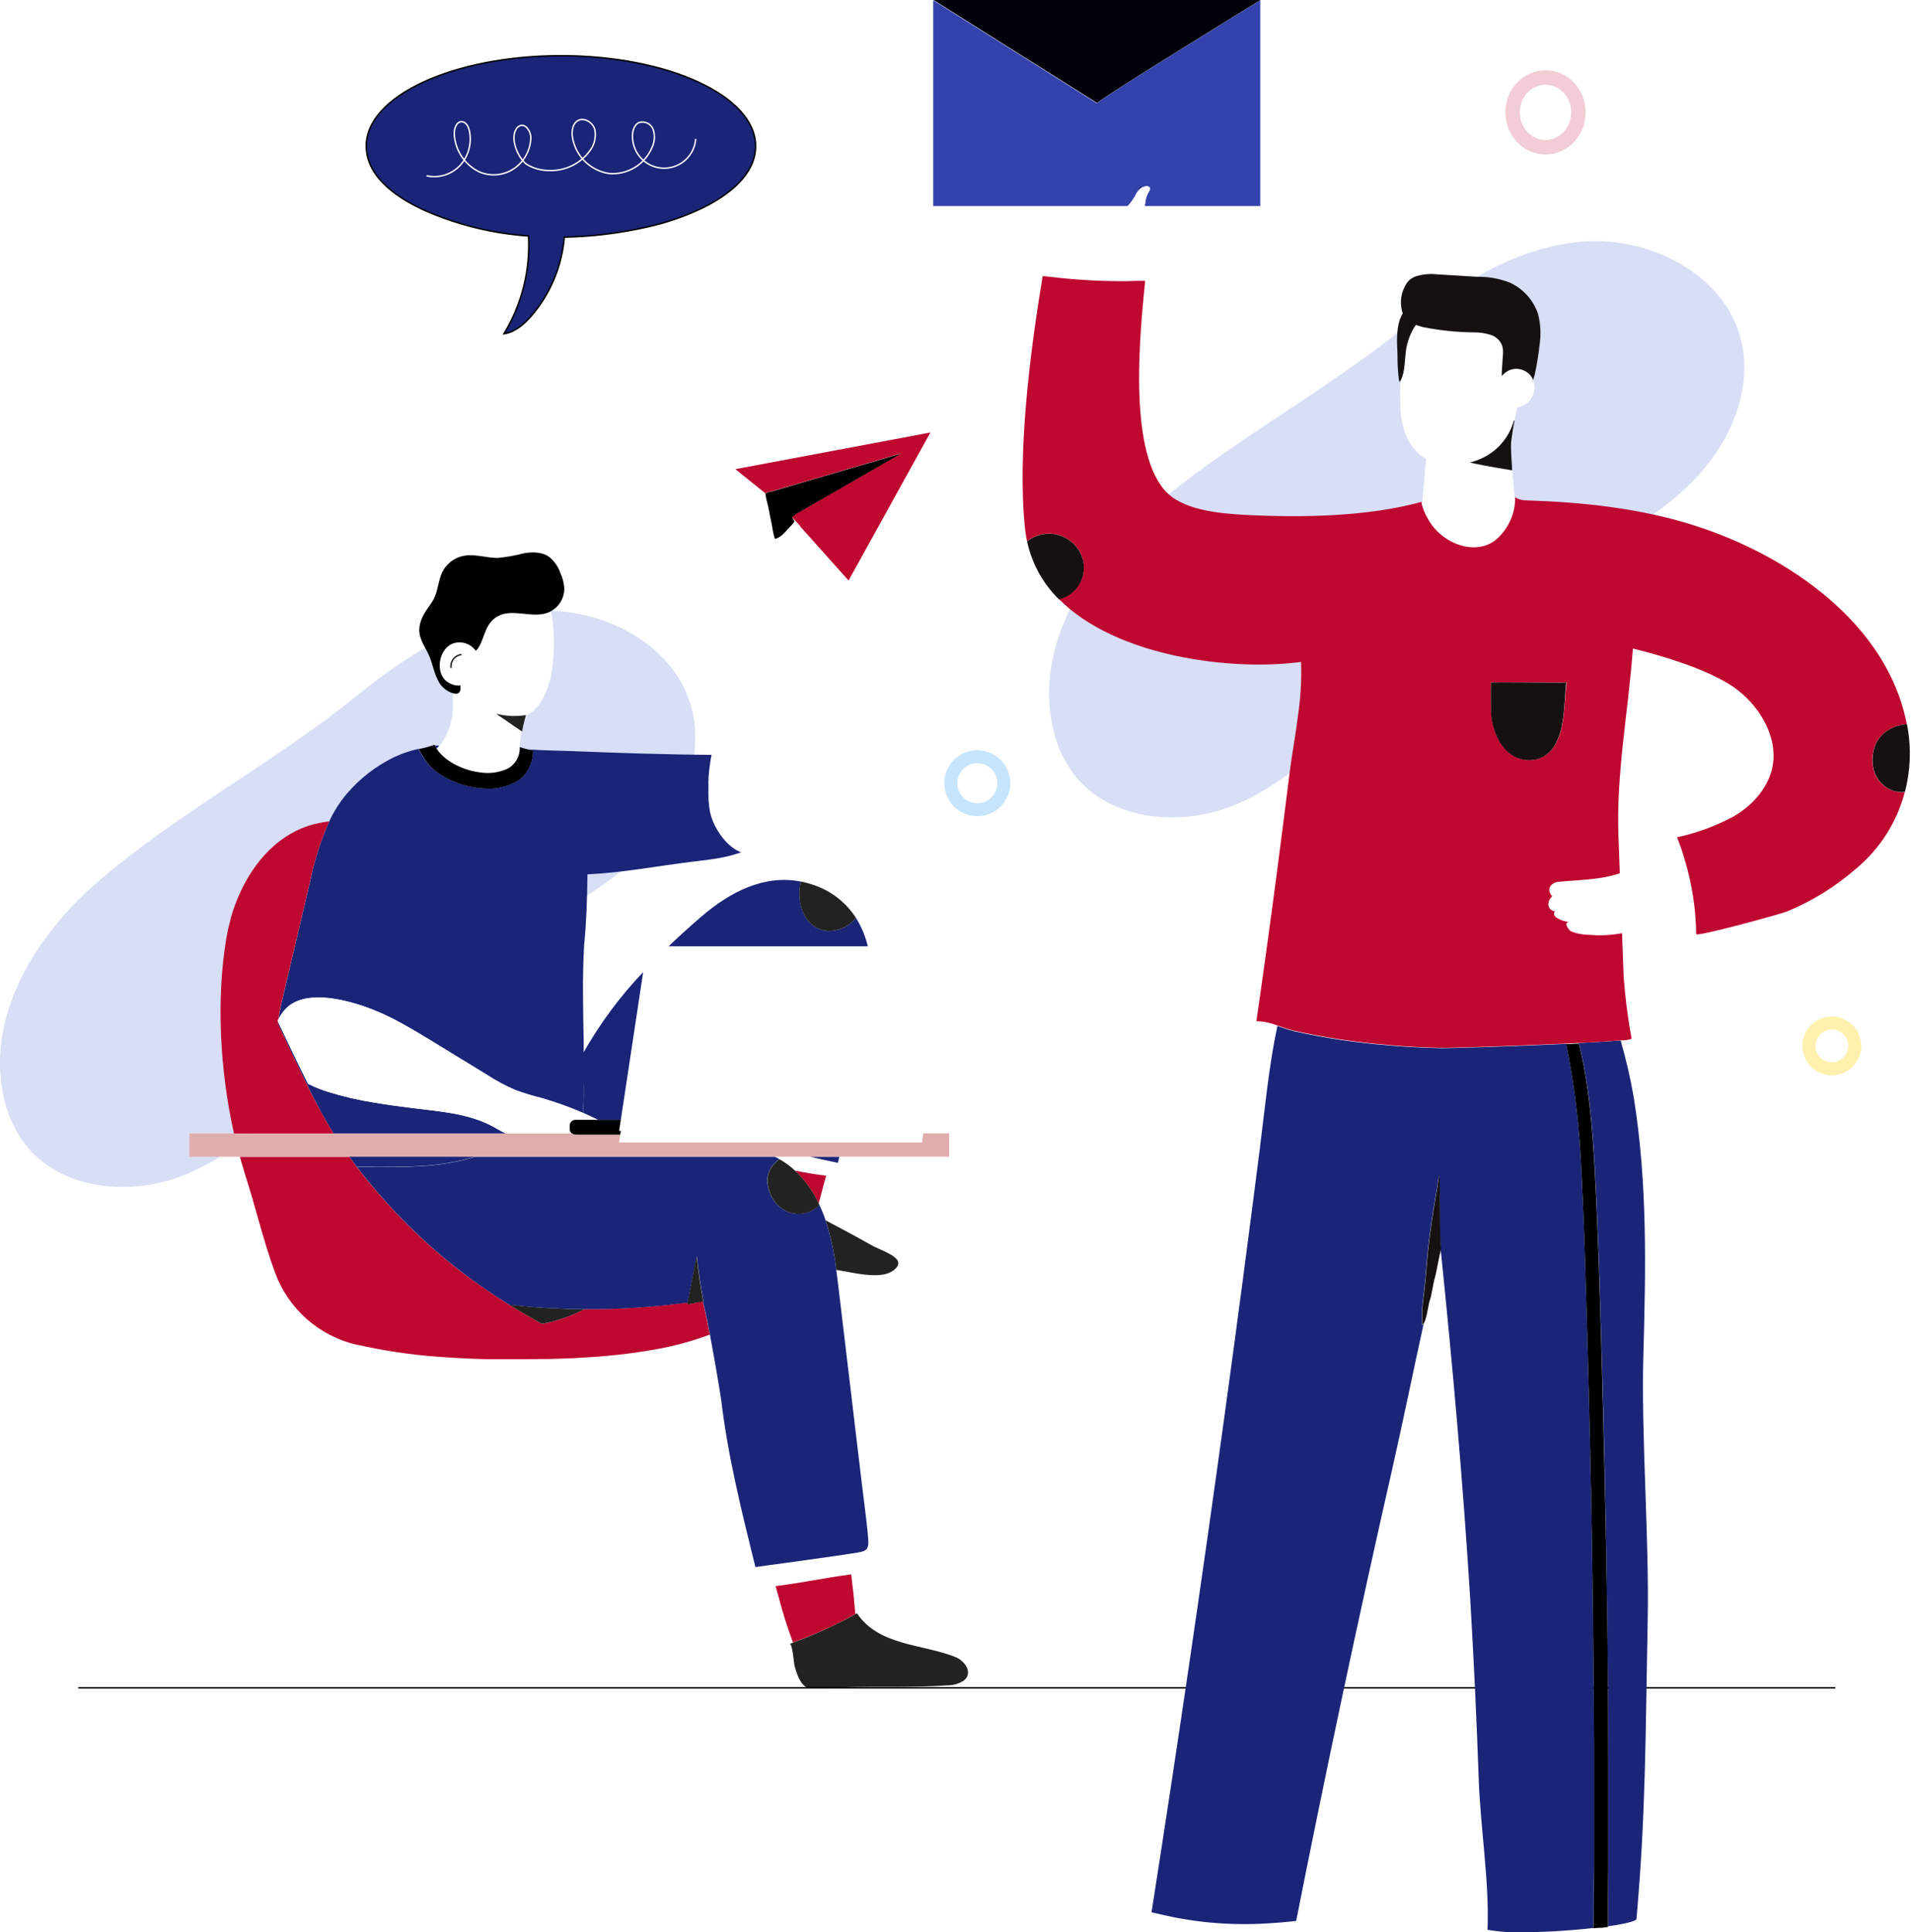 <svg width="662" height="669" viewBox="0 0 662 669" fill="none" xmlns="http://www.w3.org/2000/svg">
<path opacity="0.5" d="M408.231 529.128C522.308 529.128 614.786 433.738 614.786 316.068C614.786 198.397 522.308 103.007 408.231 103.007C294.154 103.007 201.676 198.397 201.676 316.068C201.676 433.738 294.154 529.128 408.231 529.128Z" stroke="white" stroke-opacity="0.6" stroke-width="88"/>
<path d="M476.869 239.106L473.332 242.743C459.489 257.084 444.981 271.835 426.422 279.109C407.863 286.382 383.87 283.872 371.771 267.994C367.983 262.871 365.423 256.948 364.286 250.682C358.8 223.382 375.513 196.082 396.584 177.796C424.935 153.262 457.695 136.513 487.328 112.491C505.271 97.996 525.983 85.089 548.849 83.603C571.714 82.118 597.194 95.23 602.782 117.613C606.884 134.055 599.655 151.674 588.273 164.274C576.892 176.874 561.717 185.274 546.849 193.521C521.933 207.401 497.325 219.079 476.869 239.106Z" fill="#D7DEF5"/>
<path d="M113.637 367.051L110.099 370.688C96.257 385.029 81.748 399.781 63.189 407.054C44.63 414.327 20.637 411.817 8.538 395.939C4.751 390.816 2.19 384.894 1.053 378.627C-4.433 351.327 12.281 324.027 33.352 305.742C61.703 281.207 94.463 264.458 124.095 240.437C142.039 225.941 162.751 213.034 185.616 211.549C208.482 210.063 233.962 223.175 239.55 245.558C243.651 262 236.422 279.62 225.041 292.22C213.66 304.82 198.484 313.22 183.617 321.466C158.701 335.346 134.092 347.024 113.637 367.051Z" fill="#D7DEF5"/>
<path opacity="0.4" d="M346.073 276.149C348.83 271.896 347.617 266.213 343.364 263.456C339.11 260.699 333.427 261.912 330.67 266.165C327.913 270.419 329.127 276.102 333.38 278.859C337.633 281.615 343.316 280.402 346.073 276.149Z" stroke="#74BBFB" stroke-width="4.5" stroke-miterlimit="10"/>
<path d="M248.96 234.931L248.857 235.122L248.96 234.931Z" fill="black"/>
<path d="M194.203 19.292C231.442 19.292 261.611 33.284 261.611 50.553C261.611 60.782 251.678 67.793 243.501 71.866C237.203 74.915 230.564 77.2 223.723 78.67C214.416 80.76 204.921 81.907 195.384 82.095C194.549 92.211 190.517 101.8 183.872 109.474C181.363 112.337 178.263 115.009 174.484 115.555C180.68 105.389 183.649 93.584 183.001 81.696C170.887 80.87 159 78.001 147.843 73.209C138.751 69.209 126.811 61.859 126.811 50.524C126.781 33.284 156.95 19.292 194.203 19.292Z" fill="#1A2578" stroke="black" stroke-width="0.5" stroke-miterlimit="10"/>
<path d="M240.873 48.103C240.666 50.882 239.407 53.477 237.353 55.36C235.299 57.243 232.605 58.272 229.819 58.238C227.033 58.204 224.365 57.11 222.357 55.178C220.35 53.245 219.154 50.62 219.014 47.838C218.822 45.727 219.428 43.262 221.287 42.421C222.264 42.12 223.32 42.21 224.231 42.673C225.143 43.136 225.839 43.934 226.173 44.901C226.827 46.925 226.679 49.123 225.76 51.041C224.558 53.926 222.471 56.355 219.8 57.979C217.129 59.602 214.011 60.336 210.896 60.074C207.788 59.605 204.902 58.181 202.638 55.999C200.375 53.818 198.845 50.986 198.262 47.897C197.864 45.742 198.1 43.144 199.827 41.904C201.982 40.428 205.199 42.185 205.952 44.856C206.212 46.186 206.175 47.557 205.843 48.872C205.512 50.186 204.893 51.41 204.033 52.458C202.392 54.627 200.243 56.361 197.775 57.506C195.307 58.651 192.595 59.173 189.879 59.026C187.224 59.007 184.624 58.273 182.351 56.9C179.399 54.775 176.447 48.044 178.809 44.546C179.014 44.205 179.301 43.919 179.643 43.716C179.986 43.512 180.374 43.397 180.772 43.38C181.324 43.433 181.843 43.666 182.248 44.044C182.753 44.555 183.151 45.161 183.417 45.828C183.683 46.495 183.813 47.208 183.798 47.926C183.645 51.049 182.414 54.023 180.314 56.339C178.55 58.309 176.211 59.673 173.628 60.24C171.046 60.807 168.35 60.547 165.924 59.498C163.503 58.316 161.434 56.521 159.922 54.291C158.41 52.062 157.507 49.476 157.304 46.79C157.127 44.753 157.953 42.037 159.916 42.141C161.392 42.214 162.219 43.853 162.529 45.329C162.971 47.456 162.901 49.657 162.323 51.752C161.746 53.846 160.678 55.773 159.208 57.373C157.749 58.893 155.925 60.014 153.909 60.626C151.893 61.239 149.753 61.323 147.695 60.871" stroke="#FFF8F8" stroke-width="0.5" stroke-miterlimit="10"/>
<path d="M265.624 170.504C265.887 170.352 266.178 170.256 266.48 170.224L267.307 170.076L311.984 156.97L275.867 177.766C275.351 178.12 274.834 178.519 274.391 178.903C274.381 178.936 274.381 178.972 274.391 179.006C274.381 179.06 274.381 179.115 274.391 179.168C274.416 179.216 274.445 179.26 274.48 179.301C274.554 179.39 274.583 179.463 274.687 179.581C275.551 180.408 276.359 181.29 277.107 182.223L277.181 182.401L293.8 200.983L295.084 198.666L322.139 149.737L254.613 162.431L264.945 170.755L265.476 170.593C265.476 170.593 265.58 170.519 265.624 170.504Z" fill="#BF0830"/>
<path d="M265.608 173.678L265.445 173.058L265.873 175.227C265.814 174.696 265.711 174.194 265.608 173.678Z" fill="#9DD1C9"/>
<path d="M265.049 170.756L265.241 171.715C265.241 171.715 265.241 171.715 265.241 171.627L265.049 170.756Z" fill="#9DD1C9"/>
<path d="M268.219 400.46C268.78 400.725 269.326 401.006 269.857 401.316C271.772 402.412 273.555 403.724 275.171 405.227H275.348C278.875 405.965 282.432 406.526 286.004 406.969C286.477 405.315 286.969 403.648 287.48 401.965C285.089 401.463 282.713 400.947 280.322 400.386L268.219 400.46Z" fill="white"/>
<path d="M275.217 405.258C278.634 408.499 281.417 412.348 283.423 416.608C283.718 415.663 283.969 414.704 284.22 413.774C284.781 411.56 285.401 409.346 286.05 407.044C282.479 406.601 278.921 406.04 275.394 405.302L275.217 405.258Z" fill="#BF0830"/>
<path d="M273.99 567.438C274.167 567.895 274.33 568.338 274.507 568.781C274.33 568.338 274.167 567.895 273.99 567.438Z" fill="white"/>
<path d="M290.847 545.592C292.072 545.4 293.312 545.238 294.552 545.061C294.286 542.803 294.02 540.441 293.74 538.021L291.836 538.286C283.379 539.526 274.921 540.677 266.449 541.828L268.383 549.135C274.626 548.352 280.825 547.231 287.039 546.183C288.294 545.961 289.563 545.769 290.847 545.592Z" fill="white"/>
<path d="M288.5 562.817C291.083 561.563 293.636 560.249 296.146 558.847C296.146 558.744 296.146 558.655 296.146 558.552C296.067 557.932 295.993 557.283 295.924 556.604V556.22C295.924 555.615 295.791 555.01 295.718 554.375V554.05C295.718 553.386 295.57 552.722 295.496 552.028V551.733C295.349 550.478 295.201 549.165 295.039 547.836C294.935 546.921 294.832 546.006 294.714 545.062C293.474 545.239 292.234 545.401 291.009 545.593C289.784 545.785 288.456 545.962 287.201 546.183C280.987 547.231 274.788 548.353 268.545 549.135L268.988 550.818L269.076 551.113C269.209 551.615 269.357 552.131 269.504 552.589L269.593 552.928C269.74 553.475 269.903 554.035 270.065 554.596V554.744C270.405 555.969 270.759 557.194 271.128 558.39C271.16 558.524 271.2 558.657 271.246 558.788L271.644 560.116L271.822 560.677L272.191 561.843C272.264 562.035 272.323 562.227 272.382 562.419C272.441 562.611 272.633 563.172 272.751 563.541C272.87 563.91 272.884 563.924 272.943 564.102L273.342 565.268C273.342 565.415 273.445 565.578 273.504 565.725C273.696 566.256 273.873 566.788 274.065 567.29C274.242 567.747 274.405 568.19 274.582 568.633C279.318 566.936 283.964 564.995 288.5 562.817Z" fill="#BF0830"/>
<path d="M237.919 451.543L238.037 450.908C226.237 452.543 214.334 453.318 202.421 453.226C201.742 453.58 201.034 453.905 200.311 454.244C196.277 456.157 192.009 457.531 187.617 458.333C183.75 456.192 179.928 453.978 176.193 451.646C171.273 448.576 166.457 445.3 161.744 441.816C158.792 439.632 155.928 437.389 153.139 435.012C142.183 425.78 132.261 415.388 123.545 404.017C122.955 403.235 122.379 402.438 121.804 401.641C121.509 401.257 121.228 400.888 120.948 400.489H83.074C83.251 401.168 83.428 401.862 83.635 402.541C84.107 404.209 84.609 405.847 85.111 407.471C88.476 417.802 91.222 429.832 95.281 440.71C97.543 446.84 101.289 452.316 106.182 456.647C111.075 460.979 116.964 464.033 123.324 465.535H123.531C132.762 467.625 142.135 469.026 151.574 469.727H151.648L153.95 469.889L156.902 470.081L160.312 470.258L163.264 470.406L166.57 470.509L169.61 470.583C170.644 470.583 171.677 470.583 172.71 470.583H175.662H182.038L187.647 470.509H189.654L194.318 470.377L196.636 470.288C198.112 470.288 199.72 470.14 201.255 470.052L203.366 469.934C205.565 469.801 207.794 469.639 209.934 469.447C215.705 468.93 221.447 468.177 227.129 467.144C233.475 466.017 239.705 464.312 245.741 462.052C244.708 456.576 243.749 451.927 243.247 450.539C241.431 450.967 239.704 451.307 237.919 451.543Z" fill="#BF0830"/>
<path d="M200.311 454.245C201.034 453.906 201.787 453.581 202.421 453.227H200.768C195.263 453.227 189.758 452.917 184.267 452.474C181.581 452.253 178.88 451.987 176.193 451.647C179.928 453.979 183.75 456.193 187.617 458.334C192.009 457.532 196.277 456.158 200.311 454.245Z" fill="#222221"/>
<path d="M296.369 317.792C295.283 319.153 293.914 320.262 292.357 321.042C290.8 321.822 289.092 322.254 287.351 322.308C278.599 322.205 275.44 312.67 277.285 305.216C264.488 302.678 252.621 308.936 242.969 317.231C239.072 320.581 235.22 324.05 231.471 327.636H300.472C299.646 324.154 298.261 320.83 296.369 317.792Z" fill="#1A2578"/>
<path d="M280.353 400.461C282.744 401.022 285.12 401.538 287.511 402.04L290.08 402.601C290.271 401.907 290.449 401.125 290.64 400.461H280.309H280.353Z" fill="#1A2578"/>
<path d="M202.097 378.807C202.097 380.962 201.964 383.131 201.846 385.286C203.573 386.054 205.285 386.836 206.967 387.692H214.952L222.686 336.55C214.685 344.958 207.745 354.317 202.023 364.416C202.023 367.722 202.023 371.029 202.023 374.335C202.111 375.825 202.126 377.316 202.097 378.807Z" fill="#1A2578"/>
<path d="M287.35 322.308C289.091 322.253 290.799 321.821 292.356 321.041C293.913 320.262 295.282 319.153 296.368 317.791C292.89 312.373 287.644 308.327 281.52 306.338C280.138 305.857 278.722 305.482 277.284 305.216C275.38 312.669 278.598 322.204 287.35 322.308Z" fill="#222221"/>
<path d="M290.539 439.825C294.037 440.342 300.266 441.95 305.033 441.375C306.544 441.252 307.997 440.744 309.255 439.899C313.151 436.947 309.889 434.954 306.155 433.198C304.517 432.416 302.79 431.722 301.535 430.999C296.34 428.047 291.085 425.287 285.846 422.482C287.629 428.082 288.869 433.84 289.55 439.677L290.539 439.825Z" fill="#222221"/>
<path d="M293.741 538.022L294.184 537.948C300.678 536.988 301.076 537.18 300.412 530.642C299.851 524.915 299.054 519.203 298.375 513.476C297.883 509.353 297.391 505.225 296.899 501.093C294.725 482.791 292.545 464.484 290.361 446.172C290.11 444.002 289.844 441.847 289.549 439.692C288.868 433.855 287.627 428.097 285.844 422.497C285.682 422.04 285.549 421.567 285.372 421.095C284.885 419.767 284.309 418.453 283.689 417.154L283.04 417.774C282.205 418.491 281.264 419.073 280.25 419.501C278.008 420.401 275.52 420.48 273.225 419.722C271.615 419.136 270.162 418.185 268.981 416.943C267.801 415.701 266.924 414.202 266.421 412.564C266.191 411.908 266.004 411.237 265.86 410.557C265.598 409.317 265.615 408.034 265.909 406.802C266.202 405.569 266.765 404.417 267.557 403.428C268.215 402.613 268.991 401.901 269.86 401.317C269.328 401.007 268.782 400.727 268.221 400.461H164.682L163.206 400.859C151.59 404.254 140.786 404.048 128.742 404.048H123.605C132.321 415.419 142.243 425.811 153.199 435.043C155.988 437.419 158.881 439.663 161.804 441.847C166.468 445.331 171.284 448.607 176.253 451.677C178.94 452.017 181.641 452.282 184.327 452.504C189.818 452.947 195.323 453.183 200.828 453.257H202.481C214.394 453.349 226.297 452.574 238.097 450.939C239.14 445.616 240.193 440.288 241.255 434.954C241.826 440.209 242.598 445.429 243.573 450.615H243.322C243.823 452.002 244.798 456.651 245.816 462.127C247.587 471.559 249.55 483.396 249.742 484.975C252.059 504.428 256.842 523.483 261.55 542.538L266.435 541.859C274.907 540.708 283.365 539.557 291.822 538.317L293.741 538.022Z" fill="#1A2578"/>
<path d="M330.786 573.681C319.303 569.105 304.322 569.887 296.706 558.537L296.145 558.847C293.636 560.323 291.083 561.563 288.5 562.817C283.941 565.027 279.271 566.998 274.507 568.721L273.4 569.149C274.36 568.81 274.876 575.939 275.098 576.736C275.762 579.171 276.957 583.068 279.393 584.263C279.547 584.326 279.705 584.38 279.865 584.426H286.389C300.278 583.54 314.122 584.514 328.011 583.481C329.99 583.509 331.934 582.96 333.605 581.902C337.133 579.201 334.033 574.979 330.786 573.681Z" fill="#222221"/>
<path d="M151.131 259.226C151.162 259.171 151.202 259.121 151.249 259.078C151.53 258.783 151.781 258.458 152.046 258.148H150.57C150.762 258.503 150.954 258.857 151.175 259.196L151.131 259.226Z" fill="#1A2578"/>
<path d="M120.947 400.46C121.228 400.859 121.508 401.228 121.803 401.612C122.379 402.409 122.955 403.206 123.545 403.988H128.681C140.725 403.988 151.529 404.195 163.145 400.8L164.621 400.401H120.947V400.46Z" fill="#1A2578"/>
<path d="M143.236 383.678C138.719 383.102 134.188 382.512 129.686 381.759C124.219 380.91 118.822 379.657 113.539 378.01C111.159 377.272 108.844 376.339 106.617 375.22C103.075 368.18 99.709 361.022 96.285 353.878V354.527C98.632 359.664 101.082 364.859 103.517 369.892C105.687 374.438 107.945 378.955 110.248 383.368C111.886 386.423 113.613 389.449 115.473 392.401H175.132C174.065 391.938 173.029 391.405 172.032 390.807C163.294 385.552 153.154 384.932 143.236 383.678Z" fill="#1A2578"/>
<path d="M97.821 345.806C97.241 348.123 96.778 350.468 96.434 352.831C97.109 351.429 98.017 350.152 99.12 349.053C105.614 342.603 119.016 345.924 126.691 348.64C129.532 349.658 132.312 350.841 135.016 352.182L135.311 352.33C140.418 354.883 145.333 357.865 150.218 360.861L168.712 372.196C171.785 374.201 175.025 375.939 178.394 377.392C181.422 378.496 184.506 379.437 187.634 380.211C189.907 380.86 192.062 381.598 194.364 382.38C196.888 383.281 199.397 384.255 201.848 385.332C201.966 383.177 202.054 381.008 202.098 378.853C202.098 377.377 202.098 375.901 202.098 374.425C202.098 371.119 202.098 367.813 202.098 364.506C202.098 363.458 202.098 362.425 202.098 361.377C201.907 349.968 201.582 338.559 202.246 327.164C203.058 319.076 203.309 310.825 203.397 302.707C215.294 302.191 227.411 299.844 239.337 298.383C249.669 297.128 259.824 296.302 267.041 287.874C267.868 286.952 268.577 285.931 269.152 284.833C269.435 284.274 269.682 283.698 269.89 283.106C269.565 283.697 269.226 284.287 268.857 284.863C267.873 286.546 266.644 288.073 265.211 289.394C256.783 296.7 247.499 285.114 245.861 277.335C245.3 274.499 245.131 271.598 245.359 268.716C245.54 266.237 245.875 263.772 246.363 261.336C230.422 261.247 214.541 260.701 198.615 260.067C192.608 259.83 187.782 259.845 182.719 259.417L183.634 259.653L184.549 259.83C184.575 262.49 183.792 265.094 182.306 267.299C181.615 268.334 180.752 269.243 179.752 269.985C176.143 272.277 171.879 273.314 167.62 272.937C163.527 272.743 159.514 271.74 155.812 269.985C154.028 269.145 152.336 268.121 150.764 266.93C149.054 265.59 147.604 263.95 146.484 262.089C145.893 261.188 145.362 260.244 144.816 259.27C141.877 259.951 139.017 260.941 136.285 262.221C130.16 265.224 124.708 269.437 120.256 274.605C117.733 277.55 115.628 280.828 113.998 284.346C111.093 290.912 108.901 297.77 107.459 304.803L97.821 345.806Z" fill="#1A2578"/>
<path d="M277.594 176.422L278.096 176.112H277.948C277.839 176.225 277.72 176.329 277.594 176.422Z" fill="white"/>
<g filter="url(#filter0_d_187_5652)">
<path d="M245.856 277.248C247.524 285.026 256.779 296.612 265.206 289.306C266.639 287.985 267.868 286.458 268.852 284.775C269.221 284.199 269.561 283.609 269.885 283.019C275.878 272.274 275.789 259.831 275.42 247.713C275.42 246.415 275.332 245.116 275.273 243.802C274.918 236.142 274.151 228.496 273.088 220.895C272.013 213.794 271.519 206.616 271.612 199.434C271.607 198.894 271.662 198.354 271.775 197.825C272.073 196.95 272.517 196.132 273.088 195.405C274.503 193.381 275.63 191.17 276.439 188.837C276.985 187.213 278.003 184.114 277.191 182.402L277.118 182.224C276.37 181.291 275.561 180.409 274.697 179.582C274.594 179.464 274.564 179.391 274.49 179.302C274.456 179.261 274.426 179.217 274.402 179.169V179.258L274.549 179.494C274.732 179.755 274.899 180.026 275.051 180.306C275.051 180.778 274.313 181.56 273.752 182.106L273.28 182.593L272.158 183.833C271.57 184.511 270.912 185.124 270.195 185.663L269.944 185.811C269.609 186.037 269.247 186.22 268.867 186.357L268.291 186.49C267.843 184.896 267.503 183.274 267.273 181.634C266.992 180.35 266.727 179.066 266.461 177.782V177.56C266.299 176.749 266.122 175.937 265.959 175.125C265.324 175.543 264.744 176.039 264.232 176.601C260.019 181.694 257.908 188.203 258.328 194.8C258.503 203.28 257.711 211.753 255.967 220.054C254.122 229.544 251.539 238.858 249.354 248.274C248.41 252.304 247.214 256.673 246.403 261.115C245.914 263.552 245.579 266.017 245.399 268.495C245.144 271.42 245.298 274.366 245.856 277.248Z" fill="white"/>
</g>
<path d="M115.486 392.4C113.627 389.448 111.9 386.423 110.261 383.367C107.9 378.94 105.701 374.438 103.531 369.892C101.096 364.785 98.645 359.663 96.299 354.527V353.877L96.092 353.464C96.181 353.243 96.299 353.036 96.387 352.83C96.732 350.466 97.195 348.121 97.775 345.804L107.428 304.846C108.869 297.812 111.061 290.954 113.966 284.389C111.457 284.654 108.984 285.183 106.586 285.968C94.941 289.894 86.734 299.96 82.056 311.576C81.201 313.694 80.462 315.857 79.842 318.056C79.842 318.056 79.842 318.174 79.842 318.248C79.576 319.222 79.325 320.211 79.104 321.199C79.073 321.354 79.034 321.507 78.986 321.657C78.749 322.764 78.528 323.871 78.336 324.978C74.853 345.863 76.107 370.526 81.008 392.415H115.442L115.486 392.4Z" fill="#BF0830"/>
<path d="M197.256 391.059V389.465C197.319 388.938 197.586 388.458 198 388.126C198.414 387.795 198.942 387.64 199.47 387.694H206.968C205.285 386.838 203.573 386.055 201.846 385.288C199.396 384.211 196.887 383.236 194.363 382.336C192.134 381.554 189.935 380.86 187.632 380.166C184.504 379.392 181.42 378.451 178.393 377.347C175.023 375.895 171.784 374.157 168.71 372.152L150.216 360.861C145.331 357.909 140.416 354.883 135.309 352.33L135.014 352.182C132.31 350.841 129.531 349.658 126.689 348.64C119.014 345.924 105.612 342.603 99.118 349.053C98.016 350.151 97.107 351.429 96.432 352.831C96.343 353.038 96.225 353.245 96.137 353.466L96.343 353.879C99.709 361.023 103.074 368.181 106.675 375.222C108.902 376.341 111.217 377.274 113.597 378.011C118.88 379.659 124.277 380.912 129.745 381.76C134.173 382.513 138.778 383.104 143.294 383.679C153.213 384.934 163.353 385.554 172.105 390.808C173.102 391.406 174.138 391.939 175.205 392.402H198.038C197.807 392.26 197.615 392.062 197.479 391.828C197.343 391.594 197.266 391.33 197.256 391.059Z" fill="white"/>
<path d="M116.579 400.461H328.632V392.402H319.363V392.86H199.469C199.007 392.864 198.553 392.742 198.156 392.506L198.038 392.432H65.584V400.491H116.579V400.461Z" fill="#E0ADAD"/>
<path d="M292.899 391.546H214.362L214.879 388.107L214.953 387.694H199.47C198.942 387.64 198.415 387.795 198 388.127C197.586 388.458 197.319 388.939 197.256 389.465V391.059C197.266 391.33 197.343 391.594 197.479 391.829C197.616 392.063 197.808 392.26 198.038 392.402L198.156 392.476C198.553 392.712 199.008 392.835 199.47 392.831H319.363V390.631L319.23 391.546H292.899Z" fill="black"/>
<g filter="url(#filter1_d_187_5652)">
<path d="M214.862 388.107L214.346 391.546H319.214L319.346 390.631L328.202 332.419C328.303 331.836 328.275 331.237 328.122 330.666C327.969 330.094 327.693 329.562 327.314 329.108C326.935 328.653 326.462 328.286 325.927 328.032C325.392 327.778 324.809 327.643 324.217 327.637H227.644C226.628 327.651 225.651 328.028 224.888 328.699C224.124 329.37 223.626 330.291 223.482 331.297L222.685 336.552L214.951 387.694L214.862 388.107Z" fill="white"/>
</g>
<path d="M151.133 259.225C154.232 263.918 160.992 266.796 166.247 267.372C169.522 267.899 172.881 267.41 175.87 265.97C177.082 265.274 178.09 264.273 178.794 263.066C179.499 261.859 179.875 260.489 179.885 259.092C179.885 258.929 179.885 258.767 179.885 258.605C180.026 256.795 180.307 254.999 180.726 253.232L171.87 247.151H172.136L172.741 247.284C175.824 247.946 179.003 248.021 182.113 247.505C181.744 248.79 181.405 250.088 181.11 251.402C181.257 250.856 181.804 249.277 182.32 247.668C184.381 246.559 186.116 244.931 187.353 242.945C189.123 239.918 190.338 236.599 190.94 233.144C191.914 228.598 192.224 217.499 190.763 211.551C190.411 211.758 190.041 211.931 189.656 212.067C184.357 214.045 178.055 210.68 172.918 213.027C167.782 215.374 168.062 220.082 165.701 224.097C165.428 224.534 165.095 224.932 164.712 225.277C163.885 224.115 162.72 223.235 161.376 222.757C160.033 222.28 158.574 222.227 157.199 222.606C156.983 222.666 156.771 222.74 156.564 222.827C152.255 224.628 150.779 231.594 153.804 235.093C154.534 235.909 155.458 236.529 156.491 236.893L156.801 237.011C157.641 237.269 158.523 237.359 159.398 237.277C159.398 237.395 159.398 237.469 159.398 237.513C159.398 238.369 159.398 239.402 158.749 239.875C158.383 240.087 157.957 240.17 157.539 240.111C157.295 240.082 157.053 240.038 156.815 239.978C156.815 241.454 156.815 242.93 156.815 244.406C156.815 245.026 156.815 245.661 156.682 246.28C156.682 246.472 156.682 246.664 156.682 246.856C156.682 247.328 156.564 247.815 156.491 248.332L156.358 249.011C156.269 249.483 156.151 249.956 156.033 250.487L155.856 251.122C155.654 251.814 155.413 252.494 155.133 253.158C154.67 254.271 154.122 255.347 153.494 256.376C153.08 257.015 152.632 257.631 152.151 258.221C151.886 258.531 151.635 258.856 151.354 259.151C151.276 259.16 151.201 259.185 151.133 259.225Z" fill="white"/>
<path d="M158.776 239.918C159.485 239.446 159.455 238.442 159.426 237.557C159.426 237.557 159.426 237.439 159.426 237.321C158.551 237.403 157.668 237.312 156.828 237.055L156.518 236.937C155.486 236.572 154.562 235.953 153.832 235.136C150.806 231.638 152.282 224.672 156.592 222.871C156.799 222.784 157.011 222.71 157.227 222.649C158.602 222.27 160.06 222.323 161.404 222.801C162.748 223.279 163.912 224.159 164.739 225.321C165.122 224.975 165.455 224.578 165.728 224.14C168.09 220.126 167.972 215.358 172.946 213.07C177.92 210.783 184.385 214.089 189.683 212.111C190.068 211.975 190.439 211.802 190.79 211.594C192.175 210.819 193.331 209.691 194.14 208.325C194.948 206.959 195.382 205.403 195.395 203.816C195.285 201.935 194.82 200.092 194.023 198.384C193.294 196.237 191.986 194.332 190.244 192.879C187.75 191.049 184.34 191.019 181.388 191.551C178.397 192.337 175.346 192.88 172.267 193.174C168.341 193.174 164.415 191.698 160.562 192.436C158.742 192.787 157.047 193.612 155.648 194.828C154.249 196.043 153.195 197.606 152.592 199.359C151.515 202.621 151.411 205.794 149.389 208.716C147.367 211.639 145.227 214.266 145.168 218.222C145.168 221.439 147.515 224.435 148.71 227.299C149.773 229.852 150.186 232.642 151.456 235.136C151.936 236.301 152.67 237.344 153.605 238.189C154.539 239.034 155.651 239.66 156.858 240.022C157.096 240.081 157.337 240.126 157.581 240.155C157.995 240.21 158.415 240.127 158.776 239.918Z" fill="black"/>
<path d="M172.767 247.329L172.162 247.196H171.896L180.752 253.277C180.841 252.805 180.929 252.333 181.033 251.801C181.064 251.695 181.089 251.586 181.107 251.477C181.402 250.163 181.741 248.864 182.11 247.58C179.008 248.082 175.838 247.997 172.767 247.329Z" fill="#222221"/>
<path d="M265.932 175.198C266.094 176.01 266.272 176.822 266.434 177.634V177.855C266.7 179.139 266.965 180.423 267.246 181.707C267.476 183.347 267.816 184.969 268.264 186.563L268.84 186.431C269.22 186.293 269.582 186.11 269.917 185.884L270.168 185.737C270.885 185.197 271.543 184.584 272.131 183.907L273.253 182.667L273.725 182.18C274.286 181.634 275.024 180.851 275.024 180.379C274.872 180.099 274.705 179.828 274.522 179.567L274.375 179.331V179.243C274.365 179.189 274.365 179.134 274.375 179.08C274.364 179.047 274.364 179.011 274.375 178.977C274.862 178.593 275.378 178.195 275.851 177.84L311.968 157.044L267.29 170.151L266.463 170.298C266.162 170.331 265.87 170.426 265.607 170.579C265.607 170.579 265.607 170.579 265.504 170.667L264.973 170.83L265.15 171.7C265.15 171.7 265.15 171.7 265.15 171.789C265.194 172.244 265.283 172.694 265.415 173.132L265.578 173.752C265.711 174.195 265.814 174.697 265.932 175.198ZM277.592 176.423C277.721 176.312 277.84 176.188 277.946 176.054H278.094L277.592 176.423Z" fill="black"/>
<path d="M150.776 266.958C152.348 268.149 154.04 269.173 155.824 270.013C159.526 271.768 163.54 272.771 167.632 272.965C171.891 273.342 176.155 272.305 179.765 270.013C180.764 269.272 181.628 268.363 182.318 267.327C183.805 265.122 184.587 262.518 184.562 259.859L183.646 259.682L182.731 259.446C181.905 259.254 181.078 259.017 180.266 258.752L179.971 258.663C179.971 258.826 179.971 258.988 179.971 259.15C179.961 260.548 179.585 261.918 178.881 263.124C178.176 264.331 177.168 265.332 175.957 266.028C172.967 267.468 169.609 267.957 166.333 267.431C161.079 266.855 154.319 263.977 151.219 259.283C150.998 258.944 150.806 258.589 150.614 258.235C150.614 258.117 150.481 257.999 150.422 257.866C148.632 258.496 146.796 258.989 144.932 259.342C145.478 260.316 146.009 261.261 146.599 262.161C147.693 263.998 149.108 265.623 150.776 266.958ZM149.522 260.789C149.713 260.658 149.895 260.515 150.068 260.361C149.895 260.515 149.713 260.658 149.522 260.789ZM150.688 259.77L150.319 260.124L150.688 259.77Z" fill="black"/>
<path d="M269.905 401.346C269.036 401.93 268.26 402.641 267.602 403.456C266.81 404.445 266.247 405.598 265.954 406.83C265.66 408.063 265.644 409.345 265.905 410.585C266.049 411.266 266.236 411.936 266.466 412.593C266.97 414.231 267.846 415.729 269.027 416.972C270.207 418.214 271.66 419.165 273.27 419.751C275.565 420.508 278.053 420.43 280.296 419.53C281.309 419.102 282.251 418.519 283.085 417.803L283.735 417.183L283.469 416.637C281.463 412.376 278.68 408.527 275.263 405.287C273.635 403.771 271.837 402.448 269.905 401.346Z" fill="#222221"/>
<path d="M243.261 450.63H243.512C242.528 445.434 241.756 440.214 241.195 434.97C240.142 440.303 239.089 445.631 238.036 450.954L237.918 451.589C239.704 451.309 241.431 450.969 243.261 450.63Z" fill="#222221"/>
<path d="M27.107 584.339H635.459" stroke="black" stroke-width="0.5" stroke-miterlimit="10"/>
<path d="M159.766 226.614C159.221 226.676 158.695 226.846 158.218 227.115C157.741 227.384 157.323 227.746 156.988 228.18C156.653 228.613 156.409 229.11 156.271 229.639C156.132 230.169 156.1 230.722 156.179 231.264" fill="white"/>
<path d="M159.766 226.614C159.221 226.676 158.695 226.846 158.218 227.115C157.741 227.384 157.323 227.746 156.988 228.18C156.653 228.613 156.409 229.11 156.271 229.639C156.132 230.169 156.1 230.722 156.179 231.264" stroke="#222221" stroke-width="0.5" stroke-miterlimit="10"/>
<path opacity="0.4" d="M640.903 366.427C643.283 362.755 642.235 357.85 638.564 355.47C634.892 353.09 629.986 354.137 627.606 357.809C625.226 361.481 626.273 366.386 629.945 368.766C633.617 371.146 638.523 370.099 640.903 366.427Z" stroke="#FFDA32" stroke-width="4.5" stroke-miterlimit="10"/>
<g filter="url(#filter2_d_187_5652)">
<path d="M390.244 96.001C390.272 94.907 390.363 93.816 390.518 92.732C390.518 92.604 390.518 92.477 390.518 92.349C390.664 91.326 390.865 90.303 391.084 89.299L391.194 88.751C391.413 87.765 391.669 86.779 391.943 85.811L392.107 85.245C392.381 84.259 392.673 83.273 392.983 82.305C392.983 82.086 393.111 81.885 393.184 81.666C393.531 80.552 393.897 79.438 394.244 78.305C394.444 77.703 394.627 77.082 394.828 76.479C395.029 75.877 395.248 75.055 395.449 74.343C395.558 73.977 395.686 73.612 395.778 73.229C395.869 72.845 396.179 71.932 396.362 71.293C396.472 70.914 396.564 70.53 396.636 70.142C396.706 68.995 397.017 67.875 397.549 66.855C397.768 66.552 397.958 66.228 398.115 65.888C398.204 65.722 398.251 65.537 398.251 65.349C398.251 65.161 398.204 64.976 398.115 64.81C397.899 64.596 397.625 64.449 397.327 64.387C397.028 64.325 396.718 64.352 396.435 64.463C396.185 64.535 395.94 64.627 395.704 64.737C395.101 65.054 394.567 65.489 394.134 66.015C393.882 66.31 393.651 66.621 393.44 66.947C392.679 68.51 391.688 69.95 390.5 71.22C389.897 71.7 389.191 72.031 388.436 72.188C388.352 71.869 388.285 71.546 388.235 71.22H370.686C370.12 78.835 369.097 86.724 367.746 94.741C367.655 95.27 367.582 95.782 367.49 96.293C375.116 97.081 382.779 97.441 390.445 97.371C390.244 96.951 390.244 96.476 390.244 96.001Z" fill="white"/>
</g>
<path d="M390.355 71.257C390.355 71.257 390.446 71.257 390.464 71.257C391.652 69.987 392.643 68.547 393.404 66.984C393.733 66.271 394.043 65.577 394.354 64.957C394.538 64.814 394.756 64.722 394.987 64.69C395.218 64.658 395.453 64.687 395.669 64.774C395.905 64.664 396.149 64.572 396.399 64.5C396.683 64.389 396.993 64.362 397.291 64.424C397.589 64.485 397.863 64.632 398.079 64.847C398.169 65.012 398.216 65.198 398.216 65.386C398.216 65.574 398.169 65.759 398.079 65.924C397.922 66.264 397.733 66.589 397.513 66.892C396.981 67.912 396.67 69.032 396.6 70.179C396.528 70.567 396.437 70.951 396.326 71.33H436.337V0.109C436.337 0.109 383.853 32.359 379.726 35.738L323.115 0.109V71.33H390.263L390.355 71.257Z" fill="#3442AC"/>
<path d="M436.429 0H323.207L379.818 35.629C383.945 32.25 436.429 0 436.429 0Z" fill="#010209"/>
<path d="M394.352 64.884C394.041 65.505 393.731 66.199 393.402 66.911C393.613 66.585 393.845 66.274 394.096 65.98C394.529 65.453 395.063 65.018 395.667 64.701C395.451 64.614 395.216 64.585 394.985 64.617C394.754 64.649 394.536 64.741 394.352 64.884Z" fill="#1A2578"/>
<path d="M523.298 153.106C523.231 154.28 523.231 155.457 523.298 156.631C523.289 154.717 523.436 152.805 523.737 150.915C523.828 150.257 523.938 149.582 524.029 148.924C524.12 148.267 524.23 147.354 524.339 146.568C524.23 147.134 524.102 147.901 523.974 148.705C523.554 150.604 523.317 152.777 523.298 153.106Z" fill="white"/>
<path d="M497.422 183.804C502.481 189.009 511.265 191.876 517.601 187.219C521.506 184.041 523.988 179.443 524.504 174.436C524.395 170.565 523.902 166.711 523.573 162.876C523.573 162.876 514.753 161.507 508.964 160.192C510.16 159.884 511.332 159.488 512.47 159.005C515.325 157.814 517.872 155.988 519.916 153.665C521.96 151.342 523.448 148.585 524.267 145.601H524.431C524.431 145.199 524.541 144.797 524.577 144.396C524.614 143.994 524.742 143.921 524.796 143.665C524.979 142.807 525.125 141.948 525.29 141.09C526.337 140.949 527.338 140.569 528.216 139.98C529.093 139.392 529.825 138.61 530.354 137.695C530.883 136.78 531.195 135.756 531.267 134.702C531.339 133.647 531.168 132.591 530.768 131.612C530.588 131.071 530.316 130.564 529.965 130.115C529.208 129.17 528.192 128.466 527.043 128.088C526.226 127.785 525.355 127.66 524.486 127.723C523.601 127.81 522.742 128.076 521.964 128.507C521.185 128.937 520.502 129.521 519.957 130.225C519.93 129.707 519.93 129.189 519.957 128.672C520.067 126.846 520.195 125.02 520.304 123.194C520.449 122.053 520.38 120.895 520.103 119.779C519.772 118.888 519.244 118.083 518.557 117.425C517.871 116.768 517.045 116.274 516.14 115.98C514.329 115.398 512.437 115.102 510.534 115.104C504.542 115.065 498.568 114.453 492.693 113.278C491.846 113.067 491.01 112.811 490.191 112.511C488.409 115.104 487.247 118.072 486.794 121.185C486.283 124.034 486.447 128.928 484.968 131.649C484.813 133.074 484.74 134.507 484.749 135.94C484.749 137.474 484.84 142.478 485.059 144.012C486.045 150.86 488.839 156.101 493.679 158.822C493.679 159.041 493.679 159.242 493.679 159.461C493.277 164.191 492.857 168.939 492.455 173.669C492.455 174.016 492.455 174.381 492.364 174.746C492.772 176.312 493.386 177.817 494.19 179.221C495.028 180.904 496.118 182.45 497.422 183.804Z" fill="white"/>
<path d="M512.436 158.949C511.299 159.431 510.126 159.828 508.93 160.136C514.755 161.451 523.539 162.82 523.539 162.82C523.539 161.25 523.283 158.839 523.21 156.648C523.143 155.474 523.143 154.297 523.21 153.123C523.21 152.795 523.539 150.621 523.831 148.722C523.959 147.919 524.087 147.152 524.196 146.586C524.223 146.264 524.303 145.949 524.434 145.654H524.306H524.142C523.318 148.609 521.837 151.339 519.81 153.641C517.783 155.943 515.262 157.758 512.436 158.949Z" fill="#161111"/>
<path d="M490.228 112.473C491.048 112.772 491.883 113.028 492.73 113.24C498.606 114.415 504.58 115.027 510.572 115.066C512.475 115.064 514.366 115.36 516.178 115.942C517.082 116.236 517.909 116.73 518.595 117.387C519.281 118.045 519.81 118.85 520.141 119.741C520.418 120.857 520.486 122.015 520.342 123.156C520.232 124.982 520.104 126.808 519.995 128.634C519.967 129.151 519.967 129.669 519.995 130.186C520.54 129.483 521.222 128.899 522.001 128.468C522.78 128.038 523.638 127.772 524.524 127.685C525.392 127.622 526.264 127.746 527.08 128.05C528.23 128.428 529.245 129.132 530.002 130.077C530.354 130.526 530.626 131.033 530.806 131.574C531.051 130.894 531.252 130.199 531.408 129.493C532.139 126.165 532.688 122.8 533.052 119.412C533.6 115.834 533.42 112.181 532.522 108.674C531.724 106.321 530.458 104.154 528.801 102.303C527.144 100.451 525.13 98.954 522.88 97.9C519.286 96.471 515.444 95.769 511.576 95.836L497.77 94.996C495.173 94.69 492.54 94.939 490.046 95.727C489.087 96.103 488.221 96.683 487.507 97.425C486.319 98.982 485.53 100.807 485.212 102.74C484.893 104.673 485.055 106.654 485.681 108.51C483.271 112.363 483.636 118.335 483.855 122.626C483.834 125.518 483.986 128.409 484.312 131.282C484.344 131.619 484.437 131.946 484.585 132.25C484.747 132.039 484.887 131.812 485.005 131.574C486.521 128.853 486.357 123.959 486.832 121.11C487.29 118.01 488.452 115.055 490.228 112.473Z" fill="#161111"/>
<path d="M552.168 404.312C553.428 426.847 553.994 449.418 554.652 471.88C555.333 495.146 555.857 518.417 556.222 541.694C556.587 564.972 556.794 588.243 556.843 611.509C556.843 623.147 556.843 634.786 556.843 646.425C556.843 652.086 556.843 657.765 556.752 663.427V666.915C560.404 666.421 566.503 665.362 566.595 664.34C569.864 628.145 569.736 599.054 570.484 561.034C571.051 532.454 568.202 497.337 568.987 469.305C569.827 439.155 570.448 410.028 565.682 380.061C564.53 373.37 563.006 366.749 561.116 360.229C557.847 360.502 552.661 360.795 546.635 361.105C550.196 375.258 551.365 390.123 552.168 404.312Z" fill="#1A2578"/>
<path d="M498.921 432.582C498.793 433.02 498.647 433.678 498.482 434.408L498.921 432.582Z" fill="#1A2578"/>
<path d="M551.677 667.499C551.677 665.581 551.768 663.645 551.768 661.728C551.768 655.409 551.768 649.073 551.878 642.754V642.042C551.878 629.198 551.878 616.366 551.878 603.546C551.72 557.6 550.977 511.654 549.65 465.708C549.011 443.337 548.499 420.948 547.148 398.614C546.393 386.109 544.757 373.672 542.254 361.397C524.303 362.237 501.713 362.968 498.426 362.876C487.021 362.625 475.642 361.686 464.35 360.064C458.871 359.242 453.484 358.238 448.115 357.051C446.179 356.612 444.225 355.864 442.271 355.225C439.313 369.122 438.016 383.329 436.099 398.432C432.24 428.795 428.228 459.133 424.065 489.448C416.151 547.057 407.696 604.593 398.699 662.057C401.42 662.714 404.178 663.298 406.88 663.883C410.192 664.504 413.516 665.009 416.851 665.399C424.128 666.19 431.459 666.361 438.765 665.91C442.107 665.727 445.449 665.453 448.773 665.052C459.121 612.823 470.194 560.735 481.991 508.787C485.88 491.639 489.295 474.765 492.948 458.184C492.747 458.531 492.528 458.75 492.29 458.732C492.29 457.088 492.29 455.463 492.29 453.837C492.509 451.555 492.783 449.272 493.057 446.989C493.733 441.511 493.97 435.832 494.664 430.28C495.358 424.728 496.107 419.67 497.02 414.411C497.422 412.164 497.805 409.918 498.116 407.672C498.116 407.416 498.207 407.142 498.243 406.887C498.371 409.991 498.408 413.315 498.444 416.639C498.444 422.336 498.444 428.034 498.828 432.709C502.973 472.994 506.552 513.352 509.054 553.783C510.272 574.407 511.246 595.03 511.976 615.654C512.524 632.765 515.72 651.355 515.026 668.12C517.852 668.601 520.707 668.894 523.572 668.996C532.962 669.053 542.347 668.553 551.677 667.499Z" fill="#1A2578"/>
<path d="M556.831 646.517C556.831 634.878 556.831 623.239 556.831 611.6C556.831 588.335 556.624 565.064 556.21 541.786C555.796 518.509 555.26 495.237 554.603 471.972C553.945 449.419 553.379 426.847 552.119 404.404C551.316 390.215 550.147 375.35 546.641 361.288L542.258 361.489C544.761 373.764 546.397 386.201 547.152 398.706C548.503 421.04 548.978 443.429 549.654 465.799C550.969 511.721 551.711 557.668 551.882 603.638C551.882 616.482 551.882 629.314 551.882 642.134V642.846C551.882 649.165 551.882 655.501 551.772 661.82C551.772 663.737 551.772 665.673 551.681 667.591L553.617 667.445H554.347C554.694 667.445 555.589 667.317 556.739 667.152V663.664C556.794 657.857 556.812 652.251 556.831 646.517Z" fill="black"/>
<g filter="url(#filter3_d_187_5652)">
<path d="M568.004 298.652H566.361C564.763 298.57 563.178 298.325 561.631 297.922C561.284 297.812 560.973 297.666 560.663 297.538L560.827 302.414C559.987 302.706 559.111 302.962 558.234 303.199C552.135 304.752 545.579 304.77 539.297 305.409C538.819 305.472 538.359 305.628 537.942 305.869C537.525 306.111 537.16 306.432 536.868 306.815C536.628 307.113 536.472 307.471 536.418 307.85C536.363 308.229 536.411 308.616 536.558 308.97C536.558 309.189 537.233 310.559 537.598 310.267C537.12 310.616 536.734 311.075 536.474 311.607C536.213 312.138 536.085 312.725 536.101 313.316C536.14 313.905 536.395 314.459 536.815 314.873C537.236 315.287 537.794 315.532 538.384 315.562C538.2 315.759 538.087 316.01 538.06 316.277C538.034 316.545 538.096 316.813 538.238 317.042C538.523 317.498 538.935 317.86 539.425 318.083C540.614 318.75 541.936 319.149 543.296 319.251C541.232 319.251 543.059 321.991 543.844 322.465C545.828 323.293 547.958 323.715 550.108 323.707C553.949 324.064 557.822 323.879 561.612 323.159C562.379 323.013 563.146 322.885 563.895 322.703C570.889 320.986 577.318 317.48 584.239 315.526C585.079 315.289 585.9 315.069 586.741 314.887C586.093 308.861 584.87 302.911 583.088 297.118C578.126 298.143 573.071 298.657 568.004 298.652Z" fill="white"/>
</g>
<path d="M655.936 273.925C653.881 273.306 652.059 272.084 650.708 270.417C649.356 268.749 648.537 266.714 648.357 264.575C647.572 255.572 653.836 251.226 660.191 250.715C653.544 216.017 619.193 192.277 586.578 181.905C567.677 175.878 547.717 173.833 527.867 173.212C526.713 173.146 525.594 172.788 524.616 172.171C524.625 172.903 524.588 173.635 524.507 174.363C523.991 179.37 521.508 183.968 517.604 187.146C511.267 191.803 502.483 188.972 497.425 183.731C496.085 182.372 494.964 180.813 494.101 179.111C493.297 177.707 492.683 176.202 492.275 174.637C492.209 174.354 492.16 174.067 492.129 173.778C473.338 178.91 450.73 179.257 431.391 178.271C422.114 177.778 409.111 176.664 403.103 169.578C390.558 154.768 394.758 114.903 396.493 97.225C394.338 97.225 392.292 97.225 390.284 97.335C382.618 97.405 374.954 97.046 367.329 96.258C365.503 96.075 363.676 95.874 361.686 95.637H360.992C356.682 121.714 352.117 157.032 354.929 183.293C355.075 184.699 355.313 186.05 355.587 187.383C356.888 186.368 358.379 185.621 359.971 185.185C361.563 184.75 363.226 184.634 364.864 184.845C367.3 185.213 369.571 186.301 371.384 187.971C373.197 189.641 374.469 191.815 375.035 194.213C375.514 196.629 375.196 199.134 374.129 201.354C373.062 203.573 371.304 205.387 369.118 206.521C368.325 206.903 367.492 207.196 366.635 207.398C386.504 227.486 426.533 232.398 450.474 229.166C450.693 235.561 450.308 241.963 449.324 248.286C448.575 254.55 447.37 260.759 446.584 267.022C445.063 279.197 443.504 291.371 441.909 303.546C439.718 320.212 437.417 336.879 435.007 353.546C437.511 353.624 439.982 354.137 442.311 355.062C444.265 355.719 446.219 356.468 448.155 356.888C453.524 358.093 458.948 359.079 464.389 359.901C475.674 361.54 487.047 362.498 498.447 362.768C501.735 362.859 524.324 362.129 542.275 361.289L546.658 361.088C552.685 360.778 557.871 360.485 561.14 360.211C562.421 360.226 563.696 360.041 564.92 359.664C563.603 352.549 562.683 345.368 562.162 338.151L561.614 323.085C557.824 323.806 553.951 323.99 550.11 323.633C547.96 323.642 545.83 323.219 543.846 322.392C543.061 321.917 541.234 319.214 543.298 319.178C541.938 319.075 540.616 318.676 539.427 318.009C538.937 317.786 538.525 317.424 538.24 316.968C538.098 316.739 538.036 316.471 538.062 316.204C538.089 315.936 538.202 315.685 538.386 315.489C537.796 315.459 537.238 315.213 536.817 314.799C536.397 314.385 536.142 313.831 536.103 313.242C536.087 312.651 536.215 312.064 536.476 311.533C536.736 311.002 537.122 310.542 537.6 310.193C537.235 310.485 536.633 309.115 536.559 308.896C536.413 308.542 536.365 308.155 536.42 307.776C536.474 307.397 536.63 307.04 536.87 306.741C537.162 306.358 537.527 306.037 537.944 305.796C538.361 305.554 538.821 305.398 539.299 305.335C545.581 304.696 552.082 304.678 558.236 303.126C559.113 302.888 560.062 302.632 560.829 302.34L560.665 297.464C560.555 294.798 560.464 292.132 560.354 289.466C559.551 267.552 563.806 246.186 565.358 224.527L565.705 224.619C577.1 227.431 590.194 231.649 598.576 236.799C599.675 237.47 600.736 238.201 601.754 238.991C610.099 245.565 616.089 256.394 613.423 266.675C611.597 273.487 606.447 279.002 600.384 282.581C594.18 285.933 587.535 288.393 580.643 289.886C581.574 292.242 582.469 294.634 583.127 297.063C584.908 302.855 586.131 308.805 586.779 314.831C587.071 317.662 587.236 320.529 587.272 323.396C587.272 324.492 616.144 316.566 618.664 315.58C627.464 311.967 635.604 306.92 642.751 300.642C650.945 293.797 656.799 284.566 659.497 274.236C658.301 274.352 657.094 274.247 655.936 273.925ZM540.997 250.185C540.593 252.971 539.677 255.658 538.294 258.111C537.593 259.326 536.646 260.383 535.514 261.213C534.383 262.043 533.09 262.628 531.72 262.932C521.548 264.648 516.581 254.531 516.307 246.295C516.307 243.282 516.052 239.338 516.307 236.306C516.307 236.014 540.047 236.416 542.44 236.306C541.819 240.945 541.819 245.601 540.997 250.222V250.185Z" fill="#BF0830"/>
<path d="M660.517 252.138L660.243 250.714C653.815 251.225 647.624 255.571 648.409 264.574C648.589 266.713 649.408 268.748 650.76 270.416C652.111 272.083 653.933 273.306 655.988 273.924C657.15 274.222 658.357 274.302 659.549 274.162C661.427 266.972 661.757 259.465 660.517 252.138Z" fill="#161111"/>
<path d="M375.052 194.249C374.486 191.85 373.214 189.676 371.401 188.007C369.588 186.337 367.317 185.249 364.88 184.881C363.243 184.67 361.58 184.785 359.988 185.221C358.396 185.657 356.905 186.404 355.604 187.419C357.235 195.054 361.077 202.04 366.652 207.507C367.509 207.305 368.342 207.011 369.135 206.63C371.335 205.492 373.103 203.667 374.171 201.432C375.238 199.197 375.548 196.675 375.052 194.249Z" fill="#161111"/>
<path d="M516.249 236.343C516.084 239.374 516.249 243.319 516.249 246.332C516.523 254.568 521.49 264.685 531.662 262.968C533.032 262.665 534.324 262.079 535.456 261.249C536.588 260.419 537.534 259.363 538.236 258.147C539.619 255.695 540.535 253.008 540.939 250.222C541.797 245.602 541.76 240.945 542.29 236.306C539.989 236.452 516.249 236.051 516.249 236.343Z" fill="#161111"/>
<path d="M498.535 416.494C498.535 413.17 498.535 409.847 498.334 406.742C498.334 406.998 498.243 407.272 498.206 407.527C497.896 409.774 497.512 412.02 497.111 414.266C496.198 419.525 495.431 424.839 494.755 430.135C494.079 435.431 493.824 441.275 493.148 446.845C492.874 449.127 492.6 451.41 492.381 453.693C492.381 455.318 492.381 456.943 492.381 458.587C492.618 458.587 492.837 458.386 493.038 458.039C494.006 456.414 494.572 451.538 494.974 450.424C495.851 447.922 496.051 444.946 496.8 442.407C497.238 440.837 497.914 436.929 498.48 434.427C498.645 433.678 498.791 433.021 498.919 432.601C498.572 427.889 498.572 422.155 498.535 416.494Z" fill="#161111"/>
<path opacity="0.2" d="M535.108 50.979C541.406 50.979 546.511 45.573 546.511 38.905C546.511 32.237 541.406 26.831 535.108 26.831C528.81 26.831 523.705 32.237 523.705 38.905C523.705 45.573 528.81 50.979 535.108 50.979Z" stroke="#BF0830" stroke-width="5"/>
<defs>
<filter id="filter0_d_187_5652" x="219.279" y="153.125" width="84.215" height="168.502" filterUnits="userSpaceOnUse" color-interpolation-filters="sRGB">
<feFlood flood-opacity="0" result="BackgroundImageFix"/>
<feColorMatrix in="SourceAlpha" type="matrix" values="0 0 0 0 0 0 0 0 0 0 0 0 0 0 0 0 0 0 127 0" result="hardAlpha"/>
<feOffset dy="4"/>
<feGaussianBlur stdDeviation="13"/>
<feComposite in2="hardAlpha" operator="out"/>
<feColorMatrix type="matrix" values="0 0 0 0 0 0 0 0 0 0 0 0 0 0 0 0 0 0 0.19 0"/>
<feBlend mode="normal" in2="BackgroundImageFix" result="effect1_dropShadow_187_5652"/>
<feBlend mode="normal" in="SourceGraphic" in2="effect1_dropShadow_187_5652" result="shape"/>
</filter>
<filter id="filter1_d_187_5652" x="188.346" y="305.637" width="165.916" height="115.91" filterUnits="userSpaceOnUse" color-interpolation-filters="sRGB">
<feFlood flood-opacity="0" result="BackgroundImageFix"/>
<feColorMatrix in="SourceAlpha" type="matrix" values="0 0 0 0 0 0 0 0 0 0 0 0 0 0 0 0 0 0 127 0" result="hardAlpha"/>
<feOffset dy="4"/>
<feGaussianBlur stdDeviation="13"/>
<feComposite in2="hardAlpha" operator="out"/>
<feColorMatrix type="matrix" values="0 0 0 0 0 0 0 0 0 0 0 0 0 0 0 0 0 0 0.19 0"/>
<feBlend mode="normal" in2="BackgroundImageFix" result="effect1_dropShadow_187_5652"/>
<feBlend mode="normal" in="SourceGraphic" in2="effect1_dropShadow_187_5652" result="shape"/>
</filter>
<filter id="filter2_d_187_5652" x="355.49" y="56.355" width="54.761" height="57.025" filterUnits="userSpaceOnUse" color-interpolation-filters="sRGB">
<feFlood flood-opacity="0" result="BackgroundImageFix"/>
<feColorMatrix in="SourceAlpha" type="matrix" values="0 0 0 0 0 0 0 0 0 0 0 0 0 0 0 0 0 0 127 0" result="hardAlpha"/>
<feOffset dy="4"/>
<feGaussianBlur stdDeviation="6"/>
<feComposite in2="hardAlpha" operator="out"/>
<feColorMatrix type="matrix" values="0 0 0 0 0 0 0 0 0 0 0 0 0 0 0 0 0 0 0.25 0"/>
<feBlend mode="normal" in2="BackgroundImageFix" result="effect1_dropShadow_187_5652"/>
<feBlend mode="normal" in="SourceGraphic" in2="effect1_dropShadow_187_5652" result="shape"/>
</filter>
<filter id="filter3_d_187_5652" x="510.1" y="275.118" width="102.641" height="78.766" filterUnits="userSpaceOnUse" color-interpolation-filters="sRGB">
<feFlood flood-opacity="0" result="BackgroundImageFix"/>
<feColorMatrix in="SourceAlpha" type="matrix" values="0 0 0 0 0 0 0 0 0 0 0 0 0 0 0 0 0 0 127 0" result="hardAlpha"/>
<feOffset dy="4"/>
<feGaussianBlur stdDeviation="13"/>
<feComposite in2="hardAlpha" operator="out"/>
<feColorMatrix type="matrix" values="0 0 0 0 0 0 0 0 0 0 0 0 0 0 0 0 0 0 0.19 0"/>
<feBlend mode="normal" in2="BackgroundImageFix" result="effect1_dropShadow_187_5652"/>
<feBlend mode="normal" in="SourceGraphic" in2="effect1_dropShadow_187_5652" result="shape"/>
</filter>
</defs>
</svg>
